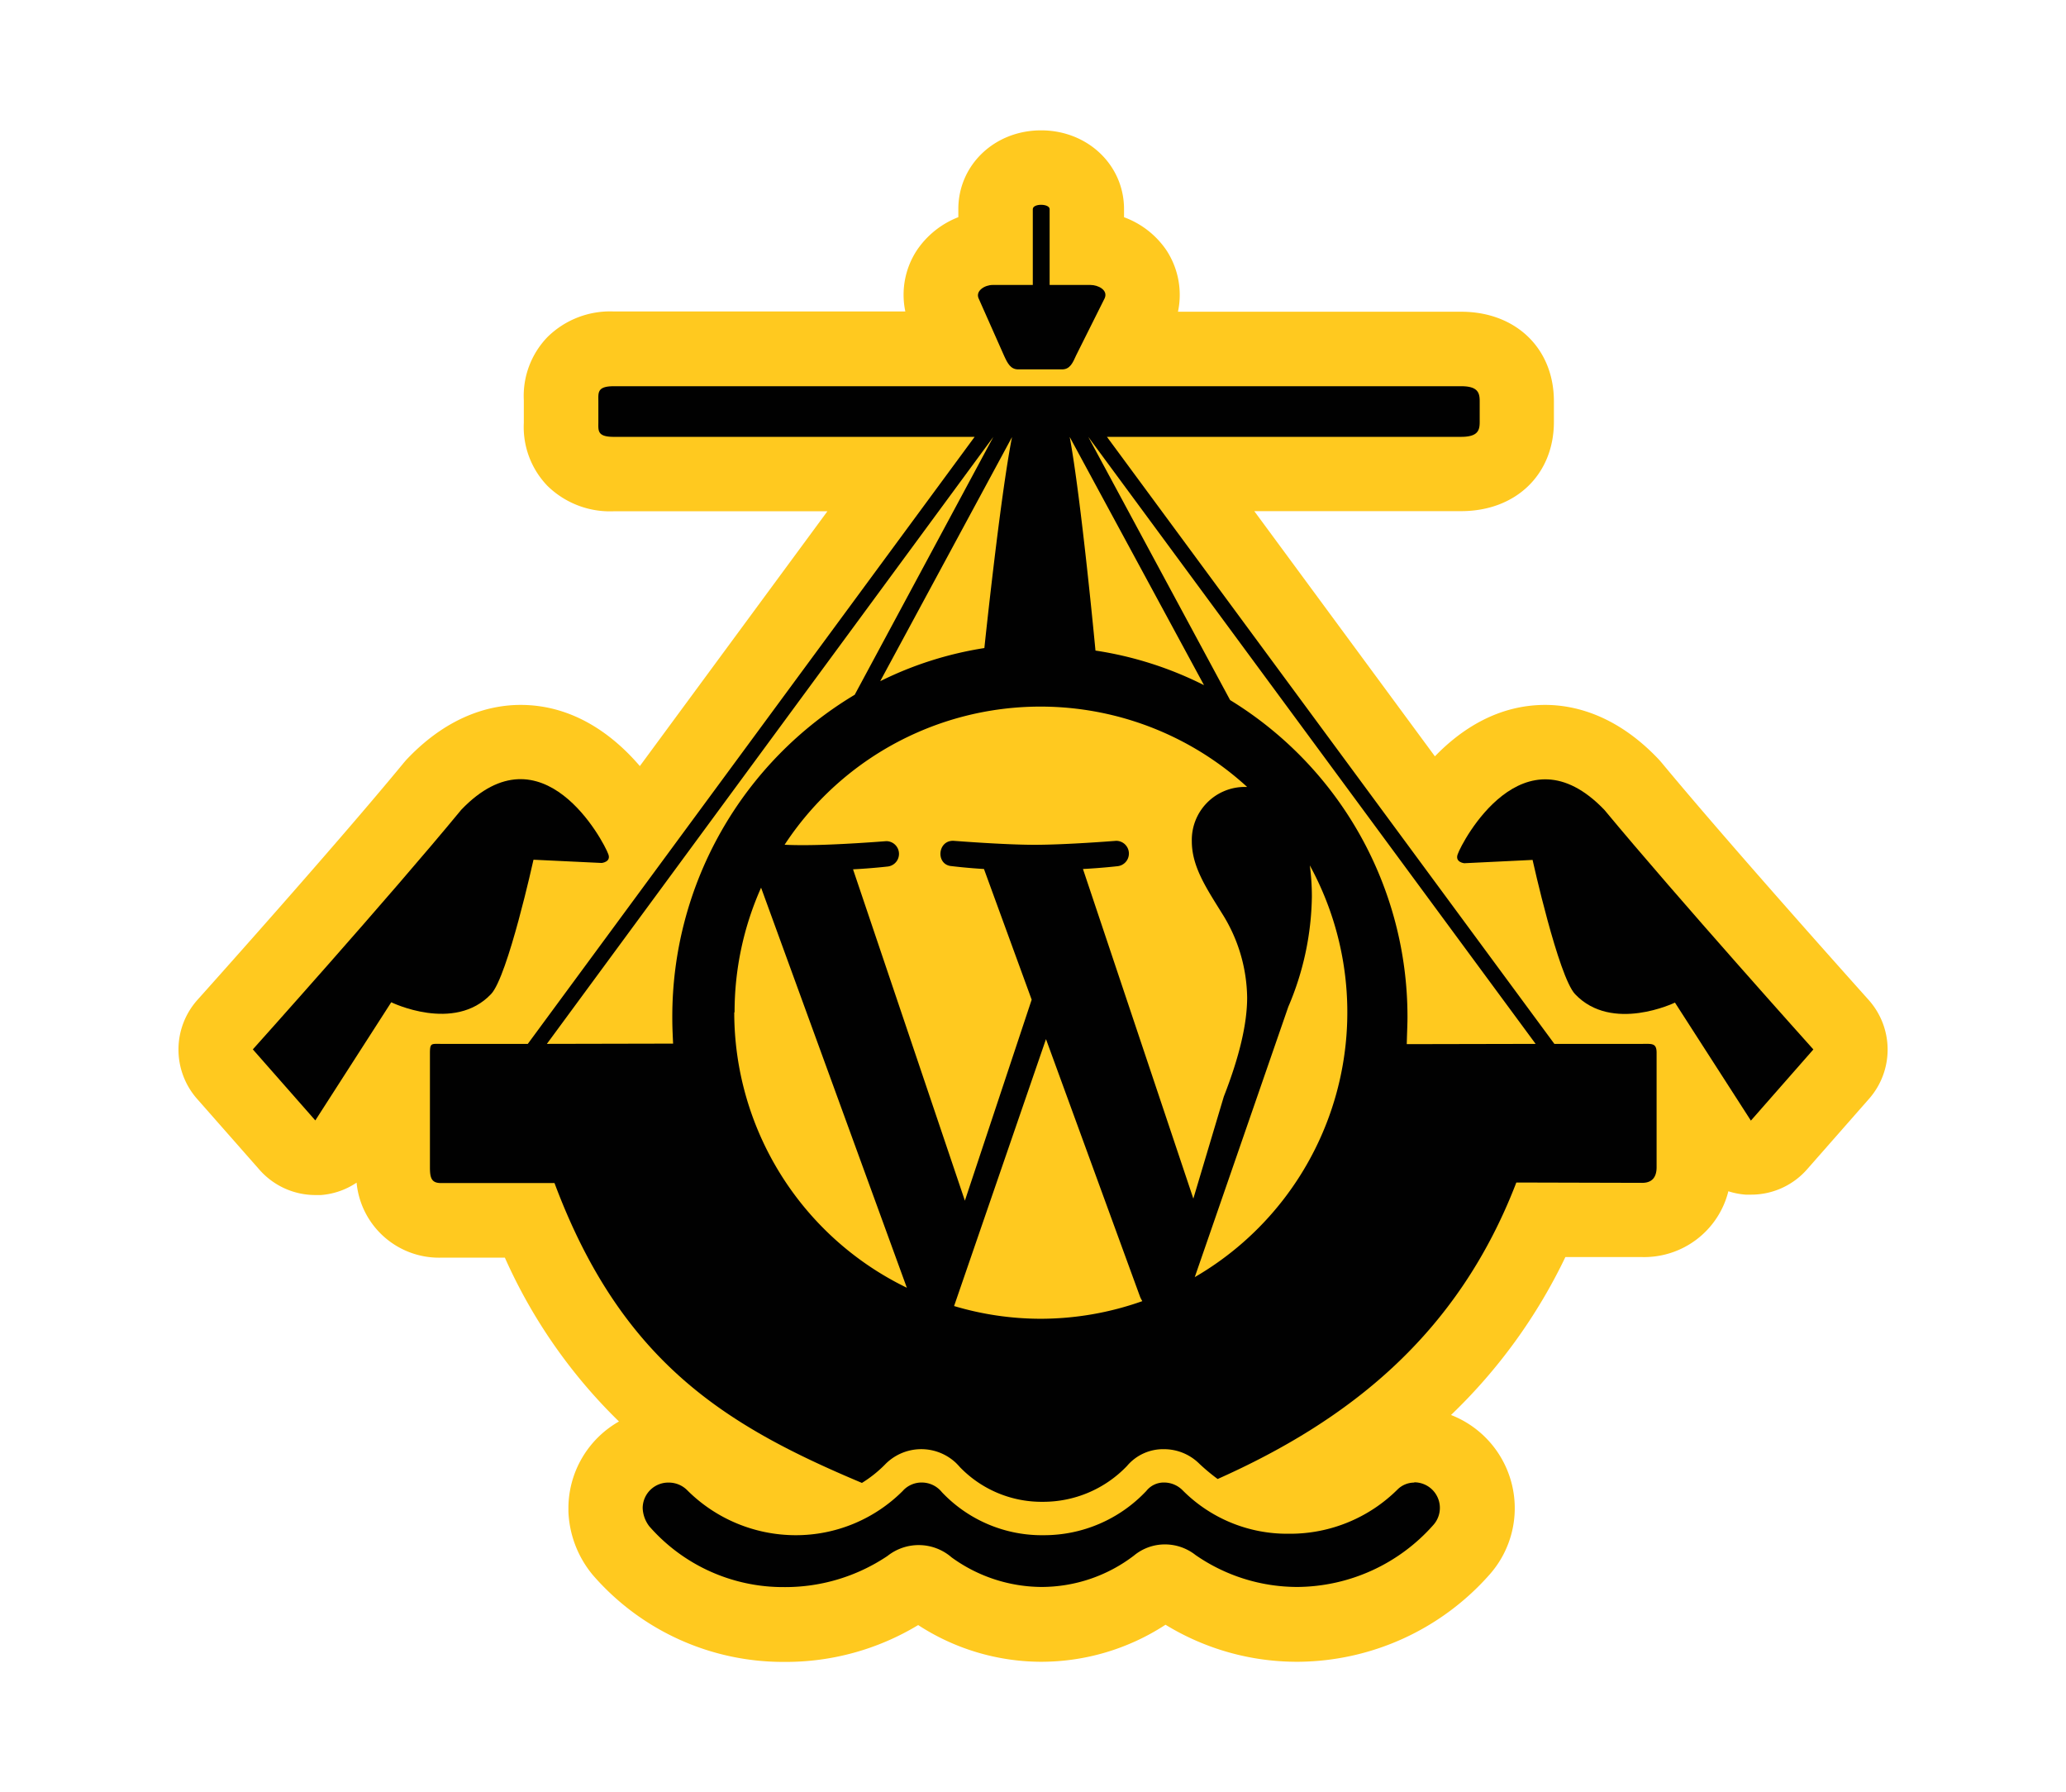 <svg xmlns="http://www.w3.org/2000/svg" viewBox="0 0 311.82 270.43"><title>wclx19-symbol_01</title><g id="wclx19-symbol_01-2" data-name="wclx19-symbol_01"><path d="M282,150.85c-.2-.23-20.46-22.79-31.25-35.81-.17-.2-.35-.4-.53-.59-6.39-6.68-12.78-8.08-17-8.08-7.06,0-12.63,3.6-16.65,7.76l-27.26-37h31.22c8.27,0,14-5.54,14-13.48V60.56c0-8-5.76-13.52-14-13.52H177.79a12.28,12.28,0,0,0-1.73-9.26,13.23,13.23,0,0,0-6.41-5V31.56c0-6.67-5.5-11.89-12.52-11.89s-12.49,5.22-12.49,11.89v1.21a13.39,13.39,0,0,0-6.26,5A12.23,12.23,0,0,0,136.64,47h-44a13.46,13.46,0,0,0-10,3.85,12.78,12.78,0,0,0-3.58,9.54V63.8a12.78,12.78,0,0,0,3.57,9.52,13.48,13.48,0,0,0,10,3.83h32.25L96.57,115.6c-4.07-4.76-10.1-9.23-18-9.23h0c-4.25,0-10.65,1.4-17.05,8.08-.2.2-.38.42-.57.64-10.7,13-30.94,35.55-31.14,35.78a11.25,11.25,0,0,0-.08,14.93l9.44,10.72a11.24,11.24,0,0,0,8.43,3.81l.84,0a11.17,11.17,0,0,0,5.38-1.87,12.5,12.5,0,0,0,12.73,11.32H76.2a79.76,79.76,0,0,0,17.22,24.72,15.07,15.07,0,0,0-7.63,13.09c0,.15,0,.35,0,.5a15.92,15.92,0,0,0,3.37,9.19c.13.17.27.34.41.5a38,38,0,0,0,28.65,13h.36a38.58,38.58,0,0,0,20-5.56,34.15,34.15,0,0,0,18.5,5.54h.11a34.36,34.36,0,0,0,18.72-5.59,38,38,0,0,0,19.89,5.59H196a38.91,38.91,0,0,0,28.81-13.15A15.09,15.09,0,0,0,219,213.52a82.09,82.09,0,0,0,17.26-23.83l11.6,0a13.1,13.1,0,0,0,13-9.93,11.28,11.28,0,0,0,2.61.51l.83,0a11.22,11.22,0,0,0,8.44-3.82l9.44-10.74A11.24,11.24,0,0,0,282,150.85Z" fill="#ffc91f"/><path d="M213.47,223.72a3.59,3.59,0,0,0-2.5,1h0a23,23,0,0,1-16.22,6.72h-.38a22.22,22.22,0,0,1-15.9-6.58,3.94,3.94,0,0,0-2.75-1.15A3.36,3.36,0,0,0,173,225l-.08.08a21.2,21.2,0,0,1-15.39,6.58,20.77,20.77,0,0,1-15.33-6.45l-.08-.09a3.9,3.9,0,0,0-3-1.41,3.82,3.82,0,0,0-2.79,1.18l-.06.07a22.81,22.81,0,0,1-16.22,6.7,23.2,23.2,0,0,1-16.33-6.79,3.92,3.92,0,0,0-2.76-1.15A3.86,3.86,0,0,0,97,227.56v0a4.78,4.78,0,0,0,1,2.76,26.82,26.82,0,0,0,20.27,9.17,27.69,27.69,0,0,0,15.68-4.7,7.58,7.58,0,0,1,9.68.22,23.31,23.31,0,0,0,13.52,4.46,23,23,0,0,0,14-4.74,7.31,7.31,0,0,1,4.67-1.68,7.45,7.45,0,0,1,4.62,1.6,27,27,0,0,0,15.41,4.82,27.64,27.64,0,0,0,20.48-9.35,3.86,3.86,0,0,0-2.89-6.44Z" fill="#010101"/><path d="M247.88,157.52H234.6l-67.53-91.6h53.46c2.55,0,2.8-1,2.8-2.25V60.56c0-1.27-.25-2.28-2.8-2.28H92.63c-2.54,0-2.32,1-2.32,2.28v3.11c0,1.28-.22,2.25,2.32,2.25H147.1l-67.44,91.6H66.54c-1.43,0-1.65-.16-1.65,1.4v17.24c0,1.56.22,2.36,1.65,2.36H83.69c10.16,27.16,26,36.67,46.4,45.25a18.71,18.71,0,0,0,3.42-2.71,7.63,7.63,0,0,1,10.78-.3c.21.21.41.42.6.64a17.14,17.14,0,0,0,12.57,5.22,17.49,17.49,0,0,0,12.64-5.41,7.13,7.13,0,0,1,5.58-2.53,7.57,7.57,0,0,1,5.35,2.21,30.06,30.06,0,0,0,2.75,2.29c19.81-8.84,36.23-21.73,45.08-44.74l19,.05c1.44,0,2.17-.8,2.17-2.36V158.92C250.05,157.36,249.32,157.52,247.88,157.52Zm-86.44-91.6,20.28,37.47a54.33,54.33,0,0,0-16.38-5.22s-2.18-23.11-3.9-32.28Zm-8.69,0c-1.8,9.08-4.18,31.87-4.18,31.87a54,54,0,0,0-15.72,5l19.89-36.83Zm-70.21,91.6,67.39-91.6L129,104.84a56.56,56.56,0,0,0-27.53,48.42c0,1.2,0,1.68.12,4.22Zm28.33-4.76a46,46,0,0,1,4-18.81l22,60.37a46.19,46.19,0,0,1-26.05-41.56ZM157.09,199A45.85,45.85,0,0,1,144,197.08l13.87-40.28,14.21,38.91a4.71,4.71,0,0,0,.33.63A46,46,0,0,1,157.07,199Zm6.36-67.87c2.79-.14,5.29-.43,5.29-.43a1.92,1.92,0,0,0-.3-3.82s-7.48.6-12.31.6c-4.54,0-12.17-.6-12.17-.6-2.49-.14-2.78,3.66-.3,3.82,0,0,2.36.29,4.85.43l7.2,19.72-10.08,30.33-16.88-50c2.79-.14,5.29-.43,5.29-.43a1.92,1.92,0,0,0-.29-3.82s-7.49.6-12.33.6c-.86,0-1.89,0-3-.06a46.19,46.19,0,0,1,69.81-8.72h-.59a8,8,0,0,0-7.76,8.2c0,3.81,2.19,7.06,4.54,10.85a24.29,24.29,0,0,1,3.81,12.74q0,5.93-3.52,14.93l-4.6,15.4Zm16.87,61.6,14.12-40.8A43.63,43.63,0,0,0,198,135.34a35.86,35.86,0,0,0-.31-4.75,46.2,46.2,0,0,1-17.32,62.1Zm32-35.17c.07-2.54.11-3,.11-4.19a56,56,0,0,0-26.77-47.73L164.25,65.92l67.52,91.6Z" fill="#010101"/><path d="M151.54,53.67c.53,1.17,1,2.07,2.14,2.07h6.62c1.2,0,1.62-1,2.14-2.16L166.73,45c.54-1.24-1-2-2.14-2h-6.17V31.56c0-.86-2.54-.89-2.54,0V43h-6.06c-1.18,0-2.6.88-2.13,2Z" fill="#010101"/><path d="M74.12,150c2.52-2.65,6.4-20.27,6.4-20.27l10.29.49s1.46-.14,1-1.33c-.68-1.9-9.94-19.47-22.19-6.7-11,13.36-31.46,36.16-31.46,36.16l9.43,10.72,11.46-17.83S68.55,155.89,74.12,150Z" fill="#010101"/><path d="M220,128.93c-.42,1.19,1,1.33,1,1.33l10.31-.5s3.9,17.61,6.42,20.26c5.57,5.87,15.07,1.27,15.07,1.27l11.46,17.81,9.43-10.74s-20.47-22.8-31.54-36.15C229.92,109.46,220.66,127,220,128.93Z" fill="#010101"/></g></svg>
